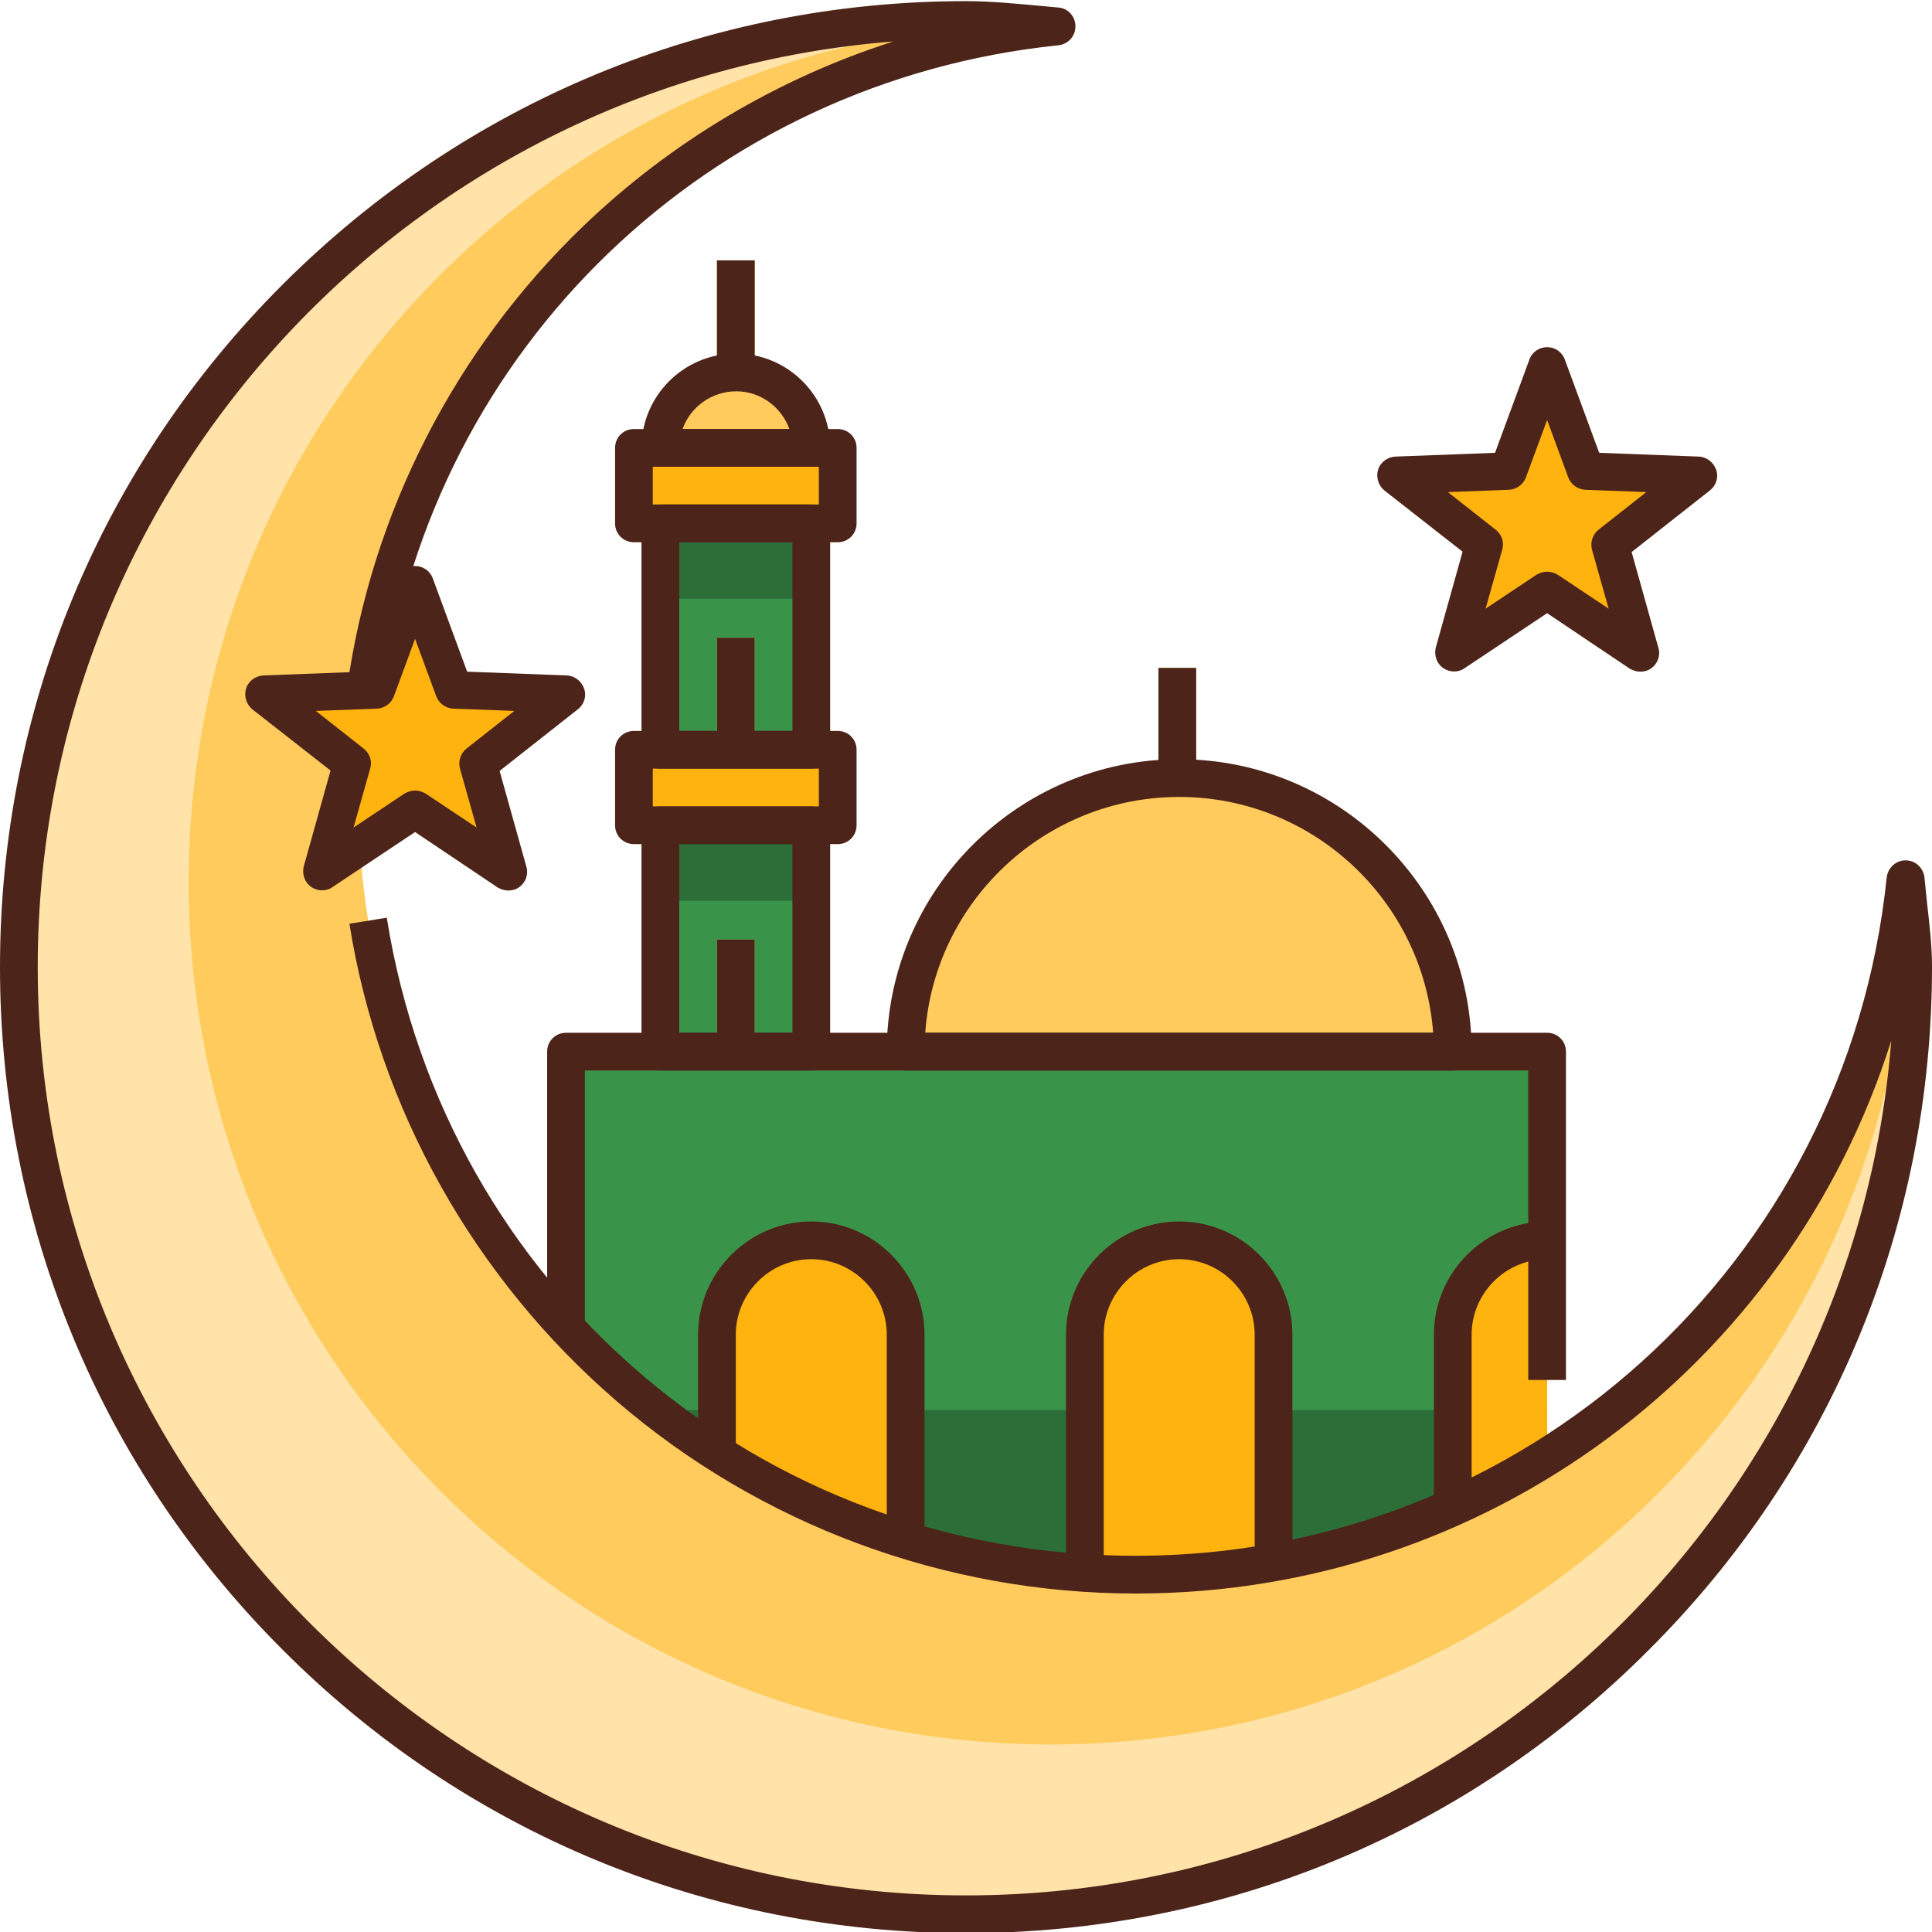 <svg id="Layer_1" enable-background="new 0 0 512 512" height="512" viewBox="0 0 512 512" width="512" xmlns="http://www.w3.org/2000/svg"><g id="XMLID_1_"><g id="XMLID_3626_"><g id="XMLID_1625_"><path id="XMLID_2194_" d="m307 177h10v70h-10z" fill="#ffb30f"/></g><g id="XMLID_1632_"><path id="XMLID_2795_" d="m190 69h10v50h-10z" fill="#ffb30f"/></g><path id="XMLID_1637_" d="m175 118.7h40v210h-40z" fill="#399349"/><path id="XMLID_1638_" d="m150 278.7h260v140h-260z" fill="#399349"/><path id="XMLID_1773_" d="m150 373.7h260v45h-260z" fill="#2b6e38"/><path id="XMLID_1635_" d="m168 198.7h54v20h-54z" fill="#ffb30f"/><path id="XMLID_1634_" d="m168 118.7h54v20h-54z" fill="#ffb30f"/><path id="XMLID_1633_" d="m195 98.7c-11 0-20 9-20 20h40c0-11-9-20-20-20z" fill="#ffcb5d"/><path id="XMLID_1631_" d="m312.5 206.2c-40 0-72.5 32.5-72.5 72.5h145c0-40-32.5-72.5-72.5-72.5z" fill="#ffcb5d"/><g id="XMLID_1630_"><path id="XMLID_2180_" d="m190 169h10v30h-10z" fill="#ffcb5d"/></g><g id="XMLID_1629_"><path id="XMLID_2175_" d="m190 249h10v30h-10z" fill="#ffcb5d"/></g><g fill="#ffb30f"><path id="XMLID_1628_" d="m312.5 328.7c-13.8 0-25 11.2-25 25v65h50v-65c0-13.8-11.2-25-25-25z"/><path id="XMLID_1627_" d="m410 328.7c-13.8 0-25 11.2-25 25v65h25z"/><path id="XMLID_1626_" d="m215 328.7c-13.8 0-25 11.2-25 25v65h50v-65c0-13.8-11.2-25-25-25z"/></g><path id="XMLID_2526_" d="m301 417.3c-113.8 0-206-92.2-206-206 0-106.5 81.3-193.6 185-204.3-7.8-.7-16.1-1.7-24-1.7-138.6 0-251 112.4-251 251s112.4 251 251 251 251-112.4 251-251c0-7.9-1.3-15.5-2-23.3-10.7 103.7-97.5 184.3-204 184.3z" fill="#ffcb5d"/><path id="XMLID_1639_" d="m507 256.3c0 138.6-112.4 251-251 251s-251-112.4-251-251 112.4-251 251-251c4 0 8 .3 12.1.6 0 0 0 .1-.1.3-121.2 5.3-218 105-218 227.6 0 126.2 102.3 228.5 228.5 228.5 122.6 0 222.1-96.5 227.5-217.6.2 0 .3-.1.3-.1.4 3.9.7 7.7.7 11.7z" fill="#ffe3a9"/><path id="XMLID_1624_" d="m410 156.5 24.7 16.5-8-28.6 23.3-18.4-29.7-1.1-10.3-27.9-10.3 27.9-29.7 1.1 23.3 18.4-8 28.6z" fill="#ffb30f"/><path id="XMLID_1623_" d="m110 214.5 24.7 16.5-8-28.6 23.3-18.4-29.7-1.1-10.3-27.9-10.3 27.9-29.7 1.1 23.3 18.4-8 28.6z" fill="#ffb30f"/><path id="XMLID_1636_" d="m175 138.7h40v20h-40z" fill="#2b6e38"/><path id="XMLID_2794_" d="m175 218.7h40v20h-40z" fill="#2b6e38"/></g><g id="XMLID_3429_"><g id="XMLID_1905_"><path id="XMLID_3071_" d="m256 512.3c-68.4 0-132.7-26.6-181-75-48.4-48.3-75-112.6-75-181s26.6-132.7 75-181 112.6-75 181-75c6.7 0 13.6.7 20.2 1.3 1.4.1 2.9.3 4.3.4 2.6.2 4.5 2.4 4.5 5s-1.9 4.7-4.5 5c-92.5 9.5-165.9 80.1-178.6 171.6l-9.9-1.4c6.4-46.2 28.6-89.6 62.5-122.2 23.3-22.4 51.6-39.2 82.2-49-126.7 9.9-226.7 116.1-226.7 245.3 0 135.6 110.4 246 246 246 129.1 0 235.3-100 245.2-226.5-27.1 85.9-106.9 146.5-200.2 146.5-50.5 0-99.4-18.1-137.6-51-37.8-32.6-63-77.5-70.8-126.5l9.9-1.6c15.6 98 99.1 169.1 198.5 169.1 102.9 0 188.4-77.3 199-179.8.3-2.5 2.4-4.5 5-4.5 2.6 0 4.7 2 5 4.5.2 2.3.5 4.6.7 6.9.6 5.4 1.3 11 1.3 16.8 0 68.4-26.6 132.7-75 181-48.3 48.5-112.6 75.1-181 75.1z" fill="#4d2419"/></g><g id="XMLID_683_"><path id="XMLID_3070_" d="m415 365.7h-10v-82h-250v67.4h-10v-72.4c0-2.8 2.2-5 5-5h260c2.8 0 5 2.2 5 5z" fill="#4d2419"/></g><g id="XMLID_2765_"><path id="XMLID_3067_" d="m215 283.7h-40c-2.8 0-5-2.2-5-5v-60c0-2.8 2.2-5 5-5h40c2.8 0 5 2.2 5 5v60c0 2.8-2.2 5-5 5zm-35-10h30v-50h-30z" fill="#4d2419"/></g><g id="XMLID_2764_"><path id="XMLID_3064_" d="m215 203.7h-40c-2.8 0-5-2.2-5-5v-60c0-2.8 2.2-5 5-5h40c2.8 0 5 2.2 5 5v60c0 2.8-2.2 5-5 5zm-35-10h30v-50h-30z" fill="#4d2419"/></g><g id="XMLID_2763_"><path id="XMLID_3061_" d="m222 223.7h-54c-2.8 0-5-2.2-5-5v-20c0-2.8 2.2-5 5-5h54c2.8 0 5 2.2 5 5v20c0 2.8-2.2 5-5 5zm-49-10h44v-10h-44z" fill="#4d2419"/></g><g id="XMLID_2762_"><path id="XMLID_3058_" d="m222 143.7h-54c-2.8 0-5-2.2-5-5v-20c0-2.8 2.2-5 5-5h54c2.8 0 5 2.2 5 5v20c0 2.8-2.2 5-5 5zm-49-10h44v-10h-44z" fill="#4d2419"/></g><g id="XMLID_2760_"><path id="XMLID_3055_" d="m215 123.7h-40c-2.8 0-5-2.2-5-5 0-13.8 11.2-25 25-25s25 11.2 25 25c0 2.8-2.2 5-5 5zm-34.1-10h28.3c-2.1-5.8-7.6-10-14.1-10s-12.2 4.2-14.2 10z" fill="#4d2419"/></g><g id="XMLID_2759_"><path id="XMLID_3054_" d="m190 69h10v30h-10z" fill="#4d2419"/></g><g id="XMLID_2758_"><path id="XMLID_3051_" d="m385 283.7h-145c-2.8 0-5-2.2-5-5 0-42.7 34.8-77.5 77.5-77.5s77.5 34.8 77.5 77.5c0 2.8-2.2 5-5 5zm-139.8-10h134.6c-2.6-34.9-31.8-62.5-67.3-62.5s-64.8 27.6-67.3 62.5z" fill="#4d2419"/></g><g id="XMLID_2757_"><path id="XMLID_3050_" d="m190 169h10v30h-10z" fill="#4d2419"/></g><g id="XMLID_2756_"><path id="XMLID_3049_" d="m190 249h10v30h-10z" fill="#4d2419"/></g><g id="XMLID_1904_"><path id="XMLID_3048_" d="m292.5 416.6h-10v-62.9c0-16.5 13.5-30 30-30s30 13.5 30 30v60.1h-10v-60.1c0-11-9-20-20-20s-20 9-20 20z" fill="#4d2419"/></g><g id="XMLID_1900_"><path id="XMLID_3047_" d="m390 399.1h-10v-45.4c0-16.5 13.5-30 30-30v10c-11 0-20 9-20 20z" fill="#4d2419"/></g><g id="XMLID_1903_"><path id="XMLID_3046_" d="m245 407.8h-10v-54.1c0-11-9-20-20-20s-20 9-20 20v30.9h-10v-30.9c0-16.5 13.5-30 30-30s30 13.5 30 30z" fill="#4d2419"/></g><g id="XMLID_2752_"><path id="XMLID_3045_" d="m307 177h10v30h-10z" fill="#4d2419"/></g><g id="XMLID_530_"><path id="XMLID_3042_" d="m434.7 178c-1 0-1.9-.3-2.8-.8l-21.9-14.7-21.9 14.6c-1.7 1.2-4 1.1-5.7-.1s-2.4-3.4-1.9-5.4l7.1-25.4-20.7-16.2c-1.6-1.3-2.3-3.5-1.7-5.5s2.5-3.4 4.6-3.5l26.4-1 9.1-24.7c.7-2 2.6-3.3 4.7-3.3s4 1.3 4.7 3.3l9.1 24.7 26.4 1c2.1.1 3.9 1.5 4.6 3.5s0 4.2-1.7 5.5l-20.7 16.3 7.1 25.4c.6 2-.2 4.2-1.9 5.4-.8.6-1.8.9-2.9.9zm-24.7-26.5c1 0 1.9.3 2.8.8l13.5 9-4.4-15.6c-.5-1.9.1-4 1.7-5.3l12.7-10-16.2-.6c-2-.1-3.8-1.4-4.5-3.3l-5.6-15.2-5.6 15.2c-.7 1.9-2.5 3.2-4.5 3.3l-16.2.6 12.7 10c1.6 1.3 2.3 3.3 1.7 5.3l-4.4 15.6 13.5-9c.9-.5 1.8-.8 2.8-.8z" fill="#4d2419"/></g><g id="XMLID_529_"><path id="XMLID_3039_" d="m134.7 236c-1 0-1.9-.3-2.8-.8l-21.9-14.7-21.9 14.6c-1.7 1.2-4 1.1-5.7-.1s-2.4-3.4-1.9-5.4l7.1-25.4-20.7-16.2c-1.6-1.3-2.3-3.5-1.7-5.5s2.5-3.4 4.6-3.5l26.4-1 9.1-24.7c.7-2 2.6-3.3 4.7-3.3s4 1.3 4.7 3.3l9.1 24.7 26.4 1c2.1.1 3.9 1.5 4.6 3.5s0 4.2-1.7 5.5l-20.7 16.3 7.1 25.4c.6 2-.2 4.2-1.9 5.4-.8.6-1.8.9-2.9.9zm-24.7-26.5c1 0 1.9.3 2.8.8l13.5 9-4.4-15.6c-.5-1.9.1-4 1.7-5.3l12.7-10-16.2-.6c-2-.1-3.8-1.4-4.5-3.3l-5.6-15.2-5.6 15.2c-.7 1.9-2.5 3.2-4.5 3.3l-16.2.6 12.7 10c1.6 1.3 2.3 3.3 1.7 5.3l-4.4 15.6 13.5-9c.9-.5 1.8-.8 2.8-.8z" fill="#4d2419"/></g></g></g></svg>